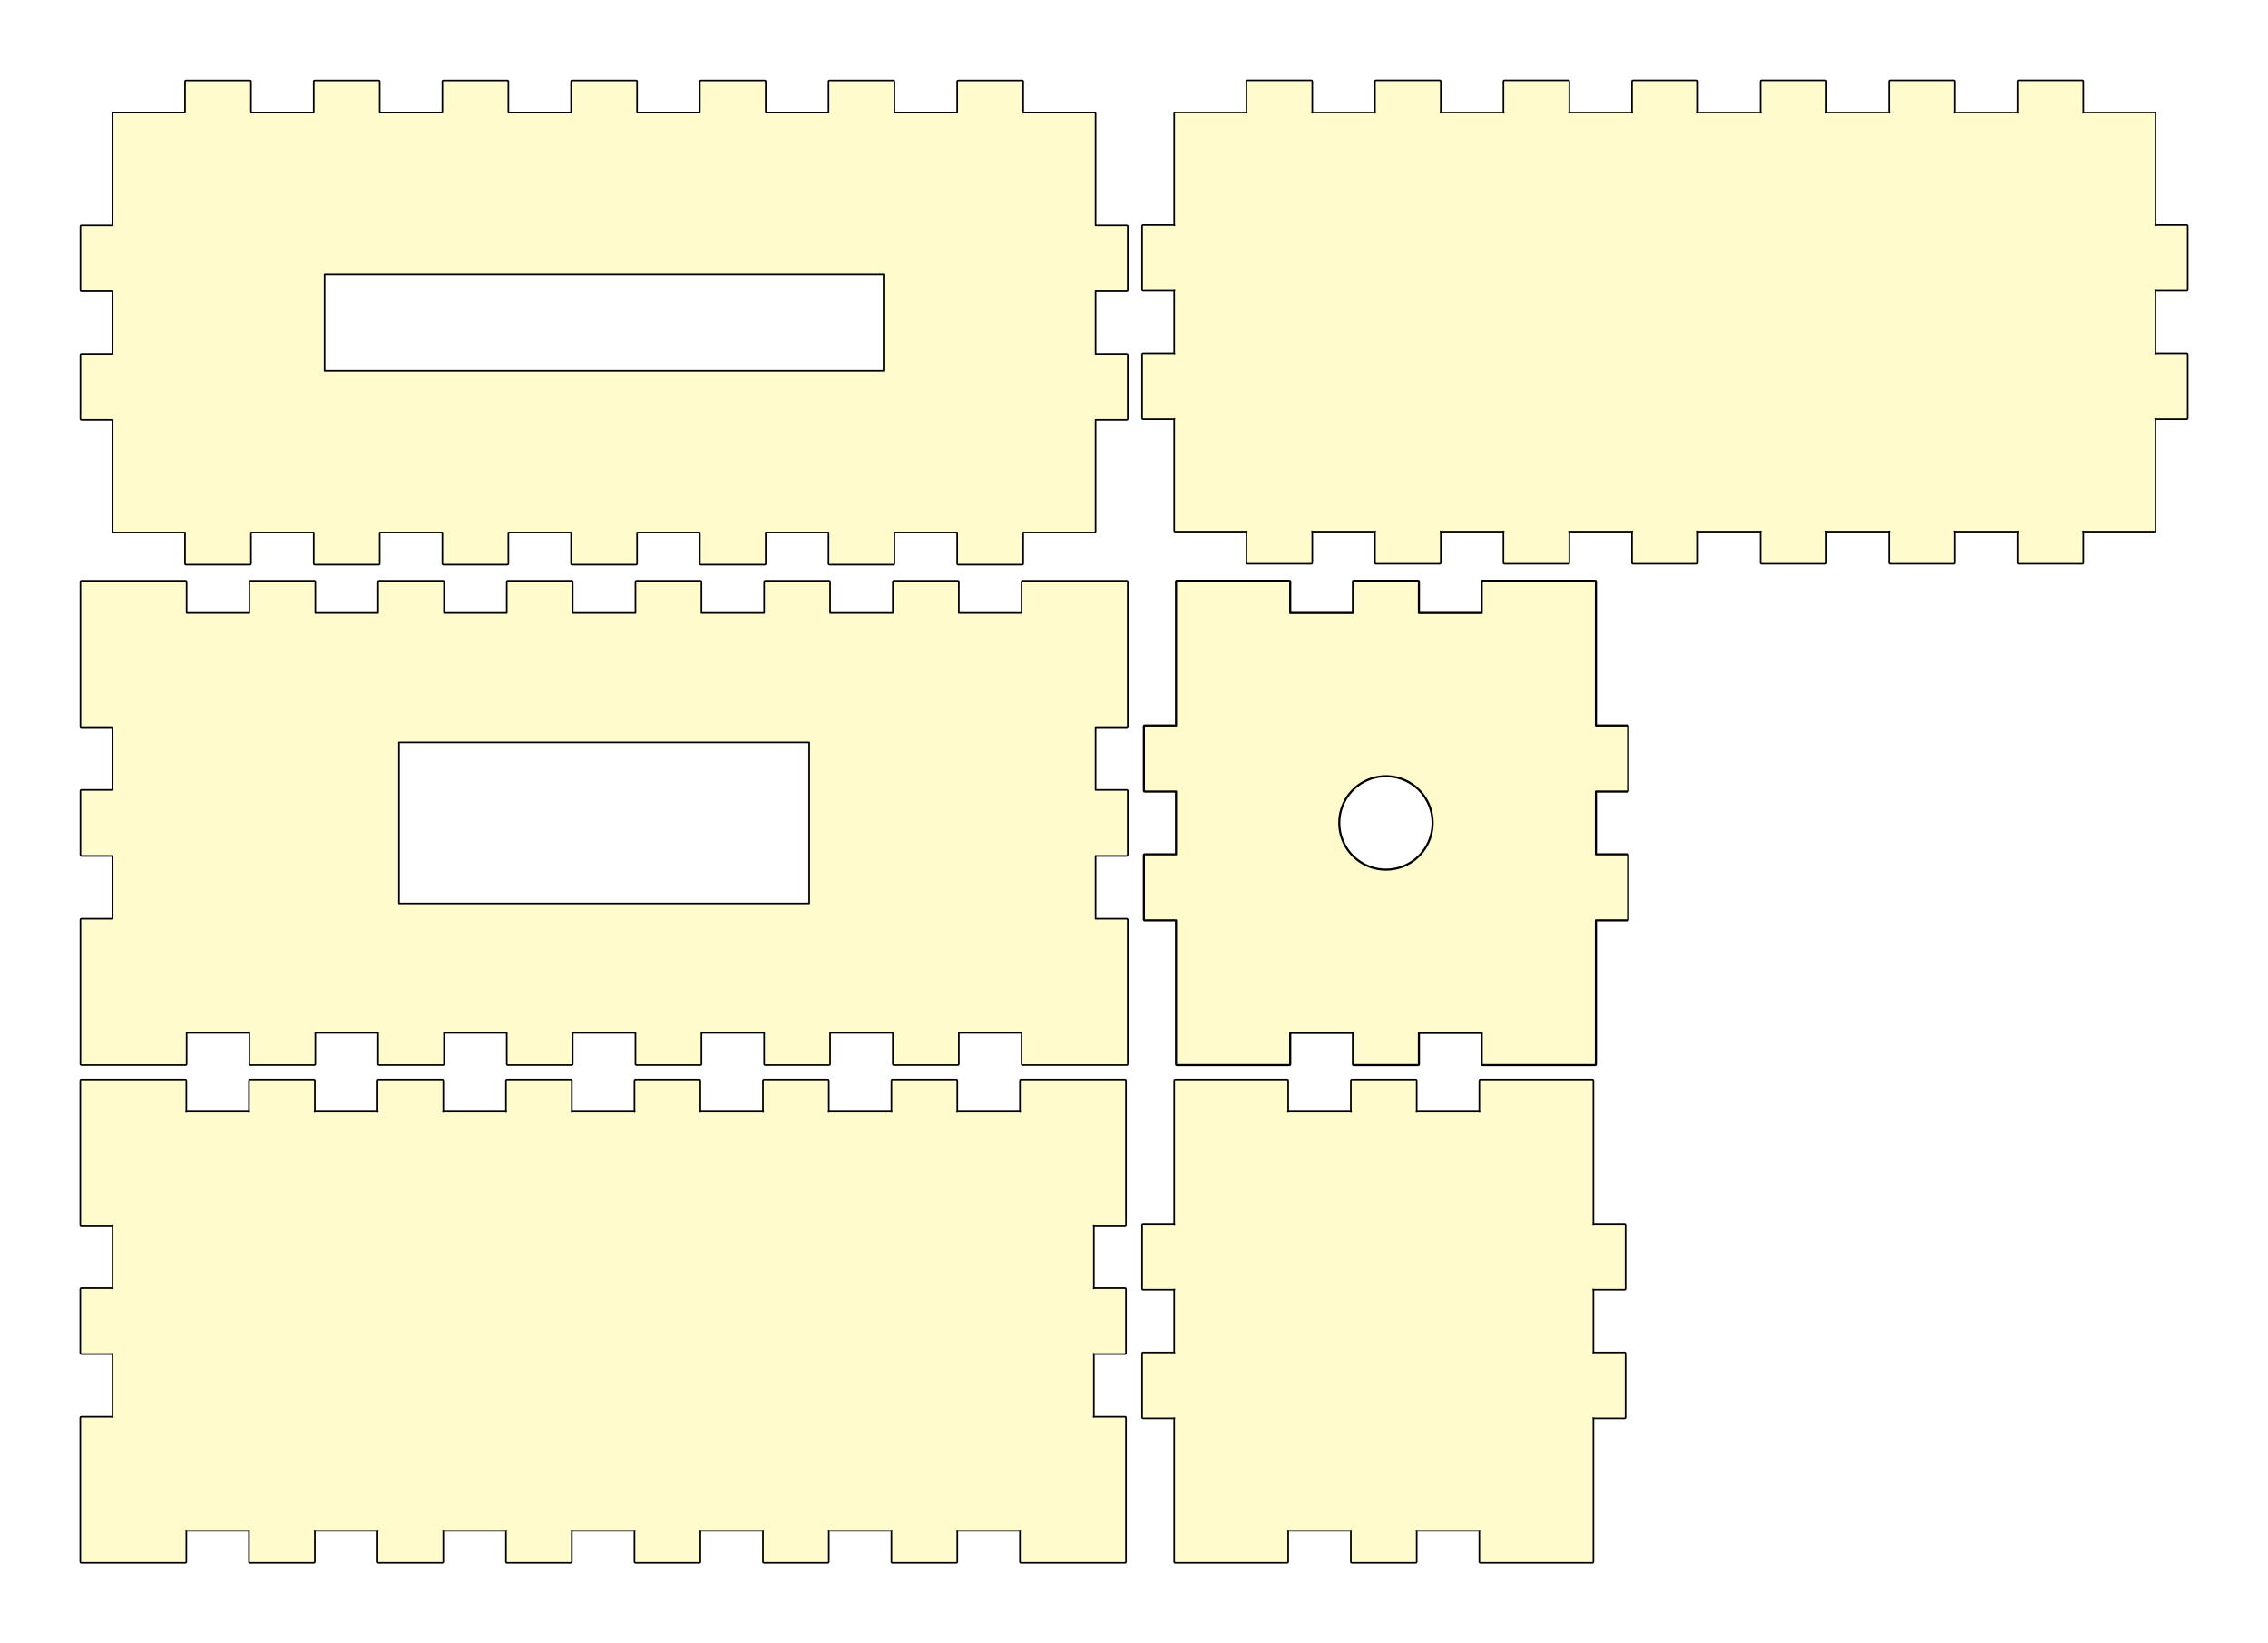 <?xml version="1.0" encoding="UTF-8" standalone="no"?>
<svg
   xmlns:dc="http://purl.org/dc/elements/1.1/"
   xmlns:cc="http://creativecommons.org/ns#"
   xmlns:rdf="http://www.w3.org/1999/02/22-rdf-syntax-ns#"
   xmlns:svg="http://www.w3.org/2000/svg"
   xmlns="http://www.w3.org/2000/svg"
   xmlns:sodipodi="http://sodipodi.sourceforge.net/DTD/sodipodi-0.dtd"
   xmlns:inkscape="http://www.inkscape.org/namespaces/inkscape"
   height="204.60mm"
   viewBox="0.0 0.0 282.40 204.60"
   width="282.40mm"
   version="1.1"
   id="svg24"
   sodipodi:docname="ClosedBox_4mm.svg"
   inkscape:version="1.0.2 (e86c870879, 2021-01-15)">
  <defs
     id="defs28" />
  <sodipodi:namedview
     pagecolor="#ffffff"
     bordercolor="#666666"
     borderopacity="1"
     objecttolerance="10"
     gridtolerance="10"
     guidetolerance="10"
     inkscape:pageopacity="0"
     inkscape:pageshadow="2"
     inkscape:window-width="1920"
     inkscape:window-height="1051"
     id="namedview26"
     showgrid="false"
     inkscape:zoom="0.57425064"
     inkscape:cx="419.95128"
     inkscape:cy="211.86827"
     inkscape:window-x="0"
     inkscape:window-y="0"
     inkscape:window-maximized="1"
     inkscape:current-layer="svg24"
     inkscape:document-rotation="0" />
  <!--
ClosedBox - Fully closed box

Created with Boxes.py (https://festi.info/boxes.py)
Creation date: 2021-02-10 20:49:43
Command line (remove spaces between dashes): boxes ClosedBox - -FingerJoint_angle=90.0 - -FingerJoint_style=rectangular - -FingerJoint_surroundingspaces=2.0 - -FingerJoint_edge_width=1.0 - -FingerJoint_finger=2.0 - -FingerJoint_play=0.0 - -FingerJoint_space=2.0 - -FingerJoint_width=1.0 - -x=130.0 - -y=60.0 - -h=60.0 - -outside=0 - -outside=1 - -thickness=4.0 - -format=svg - -tabs=0.0 - -debug=0 - -reference=0 - -burn=0.1
Url: http://www.festi.info/ClosedBox?FingerJoint_angle=90.0&FingerJoint_style=rectangular&FingerJoint_surroundingspaces=2.0&FingerJoint_edge_width=1.0&FingerJoint_finger=2.0&FingerJoint_play=0.0&FingerJoint_space=2.0&FingerJoint_width=1.0&x=130.0&y=60.0&h=60.0&outside=0&outside=1&thickness=4.0&format=svg&tabs=0.0&debug=0&reference=0&burn=0.1&render=1
SettingsUrl: http://www.festi.info/ClosedBox?FingerJoint_angle=90.0&FingerJoint_style=rectangular&FingerJoint_surroundingspaces=2.0&FingerJoint_edge_width=1.0&FingerJoint_finger=2.0&FingerJoint_play=0.0&FingerJoint_space=2.0&FingerJoint_width=1.0&x=130.0&y=60.0&h=60.0&outside=0&outside=1&thickness=4.0&format=svg&tabs=0.0&debug=0&reference=0&burn=0.1
-->
  <title
     id="title2">ClosedBox</title>
  <g
     id="p-0"
     style="fill:#ffee00;stroke-linecap:round;stroke-linejoin:round;fill-opacity:0.2">
    <path
       d="M 14.100 194.600 H 23.100 C 23.155 194.600 23.200 194.555 23.200 194.500 V 190.600 C 23.200 190.500 23.100 190.600 23.200 190.600 H 31.000 C 31.100 190.600 31.000 190.500 31.000 190.600 V 194.500 C 31.000 194.555 31.045 194.600 31.100 194.600 H 39.100 C 39.155 194.600 39.200 194.555 39.200 194.500 V 190.600 C 39.200 190.500 39.100 190.600 39.200 190.600 H 47.000 C 47.100 190.600 47.000 190.500 47.000 190.600 V 194.500 C 47.000 194.555 47.045 194.600 47.100 194.600 H 55.100 C 55.155 194.600 55.200 194.555 55.200 194.500 V 190.600 C 55.200 190.500 55.100 190.600 55.200 190.600 H 63.000 C 63.100 190.600 63.000 190.500 63.000 190.600 V 194.500 C 63.000 194.555 63.045 194.600 63.100 194.600 H 71.100 C 71.155 194.600 71.200 194.555 71.200 194.500 V 190.600 C 71.200 190.500 71.100 190.600 71.200 190.600 H 79.000 C 79.100 190.600 79.000 190.500 79.000 190.600 V 194.500 C 79.000 194.555 79.045 194.600 79.100 194.600 H 87.100 C 87.155 194.600 87.200 194.555 87.200 194.500 V 190.600 C 87.200 190.500 87.100 190.600 87.200 190.600 H 95.000 C 95.100 190.600 95.000 190.500 95.000 190.600 V 194.500 C 95.000 194.555 95.045 194.600 95.100 194.600 H 103.100 C 103.155 194.600 103.200 194.555 103.200 194.500 V 190.600 C 103.200 190.500 103.100 190.600 103.200 190.600 H 111.000 C 111.100 190.600 111.000 190.500 111.000 190.600 V 194.500 C 111.000 194.555 111.045 194.600 111.100 194.600 H 119.100 C 119.155 194.600 119.200 194.555 119.200 194.500 V 190.600 C 119.200 190.500 119.100 190.600 119.200 190.600 H 127.000 C 127.100 190.600 127.000 190.500 127.000 190.600 V 194.500 C 127.000 194.555 127.045 194.600 127.100 194.600 H 136.100 H 140.100 C 140.155 194.600 140.200 194.555 140.200 194.500 V 190.500 V 176.500 C 140.200 176.445 140.155 176.400 140.100 176.400 H 136.200 C 136.100 176.400 136.200 176.500 136.200 176.400 V 168.600 C 136.200 168.500 136.100 168.600 136.200 168.600 H 140.100 C 140.155 168.600 140.200 168.555 140.200 168.500 V 160.500 C 140.200 160.445 140.155 160.400 140.100 160.400 H 136.200 C 136.100 160.400 136.200 160.500 136.200 160.400 V 152.600 C 136.200 152.500 136.100 152.600 136.200 152.600 H 140.100 C 140.155 152.600 140.200 152.555 140.200 152.500 V 138.500 V 134.500 C 140.200 134.445 140.155 134.400 140.100 134.400 H 136.100 H 127.100 C 127.045 134.400 127.000 134.445 127.000 134.500 V 138.400 C 127.000 138.500 127.100 138.400 127.000 138.400 H 119.200 C 119.100 138.400 119.200 138.500 119.200 138.400 V 134.500 C 119.200 134.445 119.155 134.400 119.100 134.400 H 111.100 C 111.045 134.400 111.000 134.445 111.000 134.500 V 138.400 C 111.000 138.500 111.100 138.400 111.000 138.400 H 103.200 C 103.100 138.400 103.200 138.500 103.200 138.400 V 134.500 C 103.200 134.445 103.155 134.400 103.100 134.400 H 95.100 C 95.045 134.400 95.000 134.445 95.000 134.500 V 138.400 C 95.000 138.500 95.100 138.400 95.000 138.400 H 87.200 C 87.100 138.400 87.200 138.500 87.200 138.400 V 134.500 C 87.200 134.445 87.155 134.400 87.100 134.400 H 79.100 C 79.045 134.400 79.000 134.445 79.000 134.500 V 138.400 C 79.000 138.500 79.100 138.400 79.000 138.400 H 71.200 C 71.100 138.400 71.200 138.500 71.200 138.400 V 134.500 C 71.200 134.445 71.155 134.400 71.100 134.400 H 63.100 C 63.045 134.400 63.000 134.445 63.000 134.500 V 138.400 C 63.000 138.500 63.100 138.400 63.000 138.400 H 55.200 C 55.100 138.400 55.200 138.500 55.200 138.400 V 134.500 C 55.200 134.445 55.155 134.400 55.100 134.400 H 47.100 C 47.045 134.400 47.000 134.445 47.000 134.500 V 138.400 C 47.000 138.500 47.100 138.400 47.000 138.400 H 39.200 C 39.100 138.400 39.200 138.500 39.200 138.400 V 134.500 C 39.200 134.445 39.155 134.400 39.100 134.400 H 31.100 C 31.045 134.400 31.000 134.445 31.000 134.500 V 138.400 C 31.000 138.500 31.100 138.400 31.000 138.400 H 23.200 C 23.100 138.400 23.200 138.500 23.200 138.400 V 134.500 C 23.200 134.445 23.155 134.400 23.100 134.400 H 14.100 H 10.100 C 10.045 134.400 10.000 134.445 10.000 134.500 V 138.500 V 152.500 C 10.000 152.555 10.045 152.600 10.100 152.600 H 14.000 C 14.100 152.600 14.000 152.500 14.000 152.600 V 160.400 C 14.000 160.500 14.100 160.400 14.000 160.400 H 10.100 C 10.045 160.400 10.000 160.445 10.000 160.500 V 168.500 C 10.000 168.555 10.045 168.600 10.100 168.600 H 14.000 C 14.100 168.600 14.000 168.500 14.000 168.600 V 176.400 C 14.000 176.500 14.100 176.400 14.000 176.400 H 10.100 C 10.045 176.400 10.000 176.445 10.000 176.500 V 190.500 V 194.500 C 10.000 194.555 10.045 194.600 10.100 194.600 H 14.100 Z"
       stroke="rgb(0,0,0)"
       stroke-width="0.20"
       id="path6"
       style="fill:#ffee00;fill-opacity:0.2" />
  </g>
  <g
     id="p-1"
     style="fill:#ffee00;stroke-linecap:round;stroke-linejoin:round;fill-opacity:0.2">
    <path
       d="M 146.300 194.600 H 160.300 C 160.355 194.600 160.400 194.555 160.400 194.500 V 190.600 C 160.400 190.500 160.300 190.600 160.400 190.600 H 168.200 C 168.300 190.600 168.200 190.500 168.200 190.600 V 194.500 C 168.200 194.555 168.245 194.600 168.300 194.600 H 176.300 C 176.355 194.600 176.400 194.555 176.400 194.500 V 190.600 C 176.400 190.500 176.300 190.600 176.400 190.600 H 184.200 C 184.300 190.600 184.200 190.500 184.200 190.600 V 194.500 C 184.200 194.555 184.245 194.600 184.300 194.600 H 198.300 C 198.355 194.600 198.400 194.555 198.400 194.500 V 190.500 V 176.600 C 198.400 176.500 198.300 176.600 198.400 176.600 H 202.300 C 202.355 176.600 202.400 176.555 202.400 176.500 V 168.500 C 202.400 168.445 202.355 168.400 202.300 168.400 H 198.400 C 198.300 168.400 198.400 168.500 198.400 168.400 V 160.600 C 198.400 160.500 198.300 160.600 198.400 160.600 H 202.300 C 202.355 160.600 202.400 160.555 202.400 160.500 V 152.500 C 202.400 152.445 202.355 152.400 202.300 152.400 H 198.400 C 198.300 152.400 198.400 152.500 198.400 152.400 V 138.500 V 134.500 C 198.400 134.445 198.355 134.400 198.300 134.400 H 184.300 C 184.245 134.400 184.200 134.445 184.200 134.500 V 138.400 C 184.200 138.500 184.300 138.400 184.200 138.400 H 176.400 C 176.300 138.400 176.400 138.500 176.400 138.400 V 134.500 C 176.400 134.445 176.355 134.400 176.300 134.400 H 168.300 C 168.245 134.400 168.200 134.445 168.200 134.500 V 138.400 C 168.200 138.500 168.300 138.400 168.200 138.400 H 160.400 C 160.300 138.400 160.400 138.500 160.400 138.400 V 134.500 C 160.400 134.445 160.355 134.400 160.300 134.400 H 146.300 C 146.245 134.400 146.200 134.445 146.200 134.500 V 138.500 V 152.400 C 146.200 152.500 146.300 152.400 146.200 152.400 H 142.300 C 142.245 152.400 142.200 152.445 142.200 152.500 V 160.500 C 142.200 160.555 142.245 160.600 142.300 160.600 H 146.200 C 146.300 160.600 146.200 160.500 146.200 160.600 V 168.400 C 146.200 168.500 146.300 168.400 146.200 168.400 H 142.300 C 142.245 168.400 142.200 168.445 142.200 168.500 V 176.500 C 142.200 176.555 142.245 176.600 142.300 176.600 H 146.200 C 146.300 176.600 146.200 176.500 146.200 176.600 V 190.500 V 194.500 C 146.200 194.555 146.245 194.600 146.300 194.600 Z"
       stroke="rgb(0,0,0)"
       stroke-width="0.20"
       id="path9"
       style="fill:#ffee00;fill-opacity:0.2" />
  </g>
  <path
     id="path12"
     style="fill:#ffee00;fill-opacity:0.2;stroke-linecap:round;stroke-linejoin:round;stroke:#000000;stroke-opacity:1"
     d="M 552.945 272.883 C 552.737 272.883 552.566 273.052 552.566 273.26 L 552.566 288.379 L 552.566 340.914 L 537.826 340.914 C 537.618 340.914 537.449 341.083 537.449 341.291 L 537.449 371.527 C 537.449 371.735 537.618 371.906 537.826 371.906 L 552.566 371.906 L 552.566 401.387 L 537.826 401.387 C 537.618 401.387 537.449 401.556 537.449 401.764 L 537.449 432 C 537.449 432.208 537.618 432.379 537.826 432.379 L 552.566 432.379 L 552.566 484.914 L 552.566 500.031 C 552.566 500.239 552.737 500.41 552.945 500.41 L 605.857 500.41 C 606.065 500.41 606.236 500.239 606.236 500.031 L 606.236 485.291 L 635.717 485.291 L 635.717 500.031 C 635.717 500.239 635.886 500.41 636.094 500.41 L 666.33 500.41 C 666.538 500.41 666.709 500.239 666.709 500.031 L 666.709 485.291 L 696.189 485.291 L 696.189 500.031 C 696.189 500.239 696.359 500.41 696.566 500.41 L 749.48 500.41 C 749.688 500.41 749.857 500.239 749.857 500.031 L 749.857 484.914 L 749.857 432.379 L 764.598 432.379 C 764.806 432.379 764.977 432.208 764.977 432 L 764.977 401.764 C 764.977 401.556 764.806 401.387 764.598 401.387 L 749.857 401.387 L 749.857 371.906 L 764.598 371.906 C 764.806 371.906 764.977 371.735 764.977 371.527 L 764.977 341.291 C 764.977 341.083 764.806 340.914 764.598 340.914 L 749.857 340.914 L 749.857 288.379 L 749.857 273.26 C 749.857 273.052 749.688 272.883 749.48 272.883 L 696.566 272.883 C 696.359 272.883 696.189 273.052 696.189 273.26 L 696.189 288 L 666.709 288 L 666.709 273.26 C 666.709 273.052 666.538 272.883 666.33 272.883 L 636.094 272.883 C 635.886 272.883 635.717 273.052 635.717 273.26 L 635.717 288 L 606.236 288 L 606.236 273.26 C 606.236 273.052 606.065 272.883 605.857 272.883 L 552.945 272.883 z M 651.031 364.725 A 21.921 21.921 0 0 1 651.213 364.725 A 21.921 21.921 0 0 1 673.135 386.646 A 21.921 21.921 0 0 1 651.213 408.566 A 21.921 21.921 0 0 1 629.291 386.646 A 21.921 21.921 0 0 1 651.031 364.725 z "
     transform="scale(0.265)" />
  <path
     id="path15"
     style="fill:#ffee00;fill-opacity:0.2;stroke-width:0.756;stroke-linecap:round;stroke-linejoin:round;stroke-miterlimit:4;stroke-dasharray:none;stroke:#000000;stroke-opacity:1"
     d="M 38.174 272.883 C 37.966 272.883 37.795 273.052 37.795 273.26 L 37.795 288.379 L 37.795 341.291 C 37.795 341.499 37.966 341.67 38.174 341.67 L 52.914 341.67 L 52.914 371.15 L 38.174 371.15 C 37.966 371.15 37.795 371.319 37.795 371.527 L 37.795 401.764 C 37.795 401.972 37.966 402.143 38.174 402.143 L 52.914 402.143 L 52.914 431.621 L 38.174 431.621 C 37.966 431.621 37.795 431.792 37.795 432 L 37.795 484.914 L 37.795 500.031 C 37.795 500.239 37.966 500.41 38.174 500.41 L 53.291 500.41 L 87.307 500.41 C 87.515 500.41 87.686 500.239 87.686 500.031 L 87.686 485.291 L 117.166 485.291 L 117.166 500.031 C 117.166 500.239 117.335 500.41 117.543 500.41 L 147.779 500.41 C 147.987 500.41 148.158 500.239 148.158 500.031 L 148.158 485.291 L 177.639 485.291 L 177.639 500.031 C 177.639 500.239 177.808 500.41 178.016 500.41 L 208.252 500.41 C 208.46 500.41 208.631 500.239 208.631 500.031 L 208.631 485.291 L 238.109 485.291 L 238.109 500.031 C 238.109 500.239 238.28 500.41 238.488 500.41 L 268.725 500.41 C 268.932 500.41 269.102 500.239 269.102 500.031 L 269.102 485.291 L 298.582 485.291 L 298.582 500.031 C 298.582 500.239 298.753 500.41 298.961 500.41 L 329.197 500.41 C 329.405 500.41 329.574 500.239 329.574 500.031 L 329.574 485.291 L 359.055 485.291 L 359.055 500.031 C 359.055 500.239 359.226 500.41 359.434 500.41 L 389.67 500.41 C 389.878 500.41 390.047 500.239 390.047 500.031 L 390.047 485.291 L 419.527 485.291 L 419.527 500.031 C 419.527 500.239 419.698 500.41 419.906 500.41 L 450.143 500.41 C 450.35 500.41 450.52 500.239 450.52 500.031 L 450.52 485.291 L 480 485.291 L 480 500.031 C 480 500.239 480.171 500.41 480.379 500.41 L 514.395 500.41 L 529.512 500.41 C 529.72 500.41 529.891 500.239 529.891 500.031 L 529.891 484.914 L 529.891 432 C 529.891 431.792 529.72 431.621 529.512 431.621 L 514.771 431.621 L 514.771 402.143 L 529.512 402.143 C 529.72 402.143 529.891 401.972 529.891 401.764 L 529.891 371.527 C 529.891 371.319 529.72 371.15 529.512 371.15 L 514.771 371.15 L 514.771 341.67 L 529.512 341.67 C 529.72 341.67 529.891 341.499 529.891 341.291 L 529.891 288.379 L 529.891 273.26 C 529.891 273.052 529.72 272.883 529.512 272.883 L 514.395 272.883 L 480.379 272.883 C 480.171 272.883 480 273.052 480 273.26 L 480 288 L 450.52 288 L 450.52 273.26 C 450.52 273.052 450.35 272.883 450.143 272.883 L 419.906 272.883 C 419.698 272.883 419.527 273.052 419.527 273.26 L 419.527 288 L 390.047 288 L 390.047 273.26 C 390.047 273.052 389.878 272.883 389.67 272.883 L 359.434 272.883 C 359.226 272.883 359.055 273.052 359.055 273.26 L 359.055 288 L 329.574 288 L 329.574 273.26 C 329.574 273.052 329.405 272.883 329.197 272.883 L 298.961 272.883 C 298.753 272.883 298.582 273.052 298.582 273.26 L 298.582 288 L 269.102 288 L 269.102 273.26 C 269.102 273.052 268.932 272.883 268.725 272.883 L 238.488 272.883 C 238.28 272.883 238.109 273.052 238.109 273.26 L 238.109 288 L 208.631 288 L 208.631 273.26 C 208.631 273.052 208.46 272.883 208.252 272.883 L 178.016 272.883 C 177.808 272.883 177.639 273.052 177.639 273.26 L 177.639 288 L 148.158 288 L 148.158 273.26 C 148.158 273.052 147.987 272.883 147.779 272.883 L 117.543 272.883 C 117.335 272.883 117.166 273.052 117.166 273.26 L 117.166 288 L 87.686 288 L 87.686 273.26 C 87.686 273.052 87.515 272.883 87.307 272.883 L 53.291 272.883 L 38.174 272.883 z M 187.465 348.85 L 380.221 348.85 L 380.221 424.441 L 187.465 424.441 L 187.465 348.85 z "
     transform="scale(0.265)" />
  <path
     id="path18"
     style="fill:#ffee00;fill-opacity:0.2;stroke-linecap:round;stroke-linejoin:round;stroke:#000000;stroke-opacity:1;stroke-width:0.756;stroke-miterlimit:4;stroke-dasharray:none"
     d="M 87.307 37.795 C 87.099 37.795 86.93 37.966 86.93 38.174 L 86.93 52.914 L 53.291 52.914 C 53.083 52.914 52.914 53.083 52.914 53.291 L 52.914 105.826 L 38.174 105.826 C 37.966 105.826 37.795 105.997 37.795 106.205 L 37.795 136.441 C 37.795 136.649 37.966 136.818 38.174 136.818 L 52.914 136.818 L 52.914 166.299 L 38.174 166.299 C 37.966 166.299 37.795 166.47 37.795 166.678 L 37.795 196.914 C 37.795 197.122 37.966 197.291 38.174 197.291 L 52.914 197.291 L 52.914 249.826 C 52.914 250.034 53.083 250.205 53.291 250.205 L 86.93 250.205 L 86.93 264.945 C 86.93 265.153 87.099 265.322 87.307 265.322 L 117.543 265.322 C 117.751 265.322 117.922 265.153 117.922 264.945 L 117.922 250.205 L 147.402 250.205 L 147.402 264.945 C 147.402 265.153 147.571 265.322 147.779 265.322 L 178.016 265.322 C 178.224 265.322 178.395 265.153 178.395 264.945 L 178.395 250.205 L 207.873 250.205 L 207.873 264.945 C 207.873 265.153 208.044 265.322 208.252 265.322 L 238.488 265.322 C 238.696 265.322 238.865 265.153 238.865 264.945 L 238.865 250.205 L 268.346 250.205 L 268.346 264.945 C 268.346 265.153 268.517 265.322 268.725 265.322 L 298.961 265.322 C 299.169 265.322 299.338 265.153 299.338 264.945 L 299.338 250.205 L 328.818 250.205 L 328.818 264.945 C 328.818 265.153 328.989 265.322 329.197 265.322 L 359.434 265.322 C 359.641 265.322 359.811 265.153 359.811 264.945 L 359.811 250.205 L 389.291 250.205 L 389.291 264.945 C 389.291 265.153 389.462 265.322 389.67 265.322 L 419.906 265.322 C 420.114 265.322 420.283 265.153 420.283 264.945 L 420.283 250.205 L 449.764 250.205 L 449.764 264.945 C 449.764 265.153 449.935 265.322 450.143 265.322 L 480.379 265.322 C 480.587 265.322 480.756 265.153 480.756 264.945 L 480.756 250.205 L 514.395 250.205 C 514.602 250.205 514.771 250.034 514.771 249.826 L 514.771 197.291 L 529.512 197.291 C 529.72 197.291 529.891 197.122 529.891 196.914 L 529.891 166.678 C 529.891 166.47 529.72 166.299 529.512 166.299 L 514.771 166.299 L 514.771 136.818 L 529.512 136.818 C 529.72 136.818 529.891 136.649 529.891 136.441 L 529.891 106.205 C 529.891 105.997 529.72 105.826 529.512 105.826 L 514.771 105.826 L 514.771 53.291 C 514.771 53.083 514.602 52.914 514.395 52.914 L 480.756 52.914 L 480.756 38.174 C 480.756 37.966 480.587 37.795 480.379 37.795 L 450.143 37.795 C 449.935 37.795 449.764 37.966 449.764 38.174 L 449.764 52.914 L 420.283 52.914 L 420.283 38.174 C 420.283 37.966 420.114 37.795 419.906 37.795 L 389.67 37.795 C 389.462 37.795 389.291 37.966 389.291 38.174 L 389.291 52.914 L 359.811 52.914 L 359.811 38.174 C 359.811 37.966 359.641 37.795 359.434 37.795 L 329.197 37.795 C 328.989 37.795 328.818 37.966 328.818 38.174 L 328.818 52.914 L 299.338 52.914 L 299.338 38.174 C 299.338 37.966 299.169 37.795 298.961 37.795 L 268.725 37.795 C 268.517 37.795 268.346 37.966 268.346 38.174 L 268.346 52.914 L 238.865 52.914 L 238.865 38.174 C 238.865 37.966 238.696 37.795 238.488 37.795 L 208.252 37.795 C 208.044 37.795 207.873 37.966 207.873 38.174 L 207.873 52.914 L 178.395 52.914 L 178.395 38.174 C 178.395 37.966 178.224 37.795 178.016 37.795 L 147.779 37.795 C 147.571 37.795 147.402 37.966 147.402 38.174 L 147.402 52.914 L 117.922 52.914 L 117.922 38.174 C 117.922 37.966 117.751 37.795 117.543 37.795 L 87.307 37.795 z M 152.504 128.883 L 415.182 128.883 L 415.182 174.236 L 152.504 174.236 L 152.504 128.883 z "
     transform="scale(0.265)" />
  <g
     id="p-5"
     style="fill:#ffee00;stroke-linecap:round;stroke-linejoin:round;fill-opacity:0.2">
    <path
       d="M 146.300 66.200 H 155.200 C 155.300 66.200 155.200 66.100 155.200 66.200 V 70.100 C 155.200 70.155 155.245 70.200 155.300 70.200 H 163.300 C 163.355 70.200 163.400 70.155 163.400 70.100 V 66.200 C 163.400 66.100 163.300 66.200 163.400 66.200 H 171.200 C 171.300 66.200 171.200 66.100 171.200 66.200 V 70.100 C 171.200 70.155 171.245 70.200 171.300 70.200 H 179.300 C 179.355 70.200 179.400 70.155 179.400 70.100 V 66.200 C 179.400 66.100 179.300 66.200 179.400 66.200 H 187.200 C 187.300 66.200 187.200 66.100 187.200 66.200 V 70.100 C 187.200 70.155 187.245 70.200 187.300 70.200 H 195.300 C 195.355 70.200 195.400 70.155 195.400 70.100 V 66.200 C 195.400 66.100 195.300 66.200 195.400 66.200 H 203.200 C 203.300 66.200 203.200 66.100 203.200 66.200 V 70.100 C 203.200 70.155 203.245 70.200 203.300 70.200 H 211.300 C 211.355 70.200 211.400 70.155 211.400 70.100 V 66.200 C 211.400 66.100 211.300 66.200 211.400 66.200 H 219.200 C 219.300 66.200 219.200 66.100 219.200 66.200 V 70.100 C 219.200 70.155 219.245 70.200 219.300 70.200 H 227.300 C 227.355 70.200 227.400 70.155 227.400 70.100 V 66.200 C 227.400 66.100 227.300 66.200 227.400 66.200 H 235.200 C 235.300 66.200 235.200 66.100 235.200 66.200 V 70.100 C 235.200 70.155 235.245 70.200 235.300 70.200 H 243.300 C 243.355 70.200 243.400 70.155 243.400 70.100 V 66.200 C 243.400 66.100 243.300 66.200 243.400 66.200 H 251.200 C 251.300 66.200 251.200 66.100 251.200 66.200 V 70.100 C 251.200 70.155 251.245 70.200 251.300 70.200 H 259.300 C 259.355 70.200 259.400 70.155 259.400 70.100 V 66.200 C 259.400 66.100 259.300 66.200 259.400 66.200 H 268.300 C 268.355 66.200 268.400 66.155 268.400 66.100 V 52.200 C 268.400 52.100 268.300 52.200 268.400 52.200 H 272.300 C 272.355 52.200 272.400 52.155 272.400 52.100 V 44.100 C 272.400 44.045 272.355 44.000 272.300 44.000 H 268.400 C 268.300 44.000 268.400 44.100 268.400 44.000 V 36.200 C 268.400 36.100 268.300 36.200 268.400 36.200 H 272.300 C 272.355 36.200 272.400 36.155 272.400 36.100 V 28.100 C 272.400 28.045 272.355 28.000 272.300 28.000 H 268.400 C 268.300 28.000 268.400 28.100 268.400 28.000 V 14.100 C 268.400 14.045 268.355 14.000 268.300 14.000 H 259.400 C 259.300 14.000 259.400 14.100 259.400 14.000 V 10.100 C 259.400 10.045 259.355 10.000 259.300 10.000 H 251.300 C 251.245 10.000 251.200 10.045 251.200 10.100 V 14.000 C 251.200 14.100 251.300 14.000 251.200 14.000 H 243.400 C 243.300 14.000 243.400 14.100 243.400 14.000 V 10.100 C 243.400 10.045 243.355 10.000 243.300 10.000 H 235.300 C 235.245 10.000 235.200 10.045 235.200 10.100 V 14.000 C 235.200 14.100 235.300 14.000 235.200 14.000 H 227.400 C 227.300 14.000 227.400 14.100 227.400 14.000 V 10.100 C 227.400 10.045 227.355 10.000 227.300 10.000 H 219.300 C 219.245 10.000 219.200 10.045 219.200 10.100 V 14.000 C 219.200 14.100 219.300 14.000 219.200 14.000 H 211.400 C 211.300 14.000 211.400 14.100 211.400 14.000 V 10.100 C 211.400 10.045 211.355 10.000 211.300 10.000 H 203.300 C 203.245 10.000 203.200 10.045 203.200 10.100 V 14.000 C 203.200 14.100 203.300 14.000 203.200 14.000 H 195.400 C 195.300 14.000 195.400 14.100 195.400 14.000 V 10.100 C 195.400 10.045 195.355 10.000 195.300 10.000 H 187.300 C 187.245 10.000 187.200 10.045 187.200 10.100 V 14.000 C 187.200 14.100 187.300 14.000 187.200 14.000 H 179.400 C 179.300 14.000 179.400 14.100 179.400 14.000 V 10.100 C 179.400 10.045 179.355 10.000 179.300 10.000 H 171.300 C 171.245 10.000 171.200 10.045 171.200 10.100 V 14.000 C 171.200 14.100 171.300 14.000 171.200 14.000 H 163.400 C 163.300 14.000 163.400 14.100 163.400 14.000 V 10.100 C 163.400 10.045 163.355 10.000 163.300 10.000 H 155.300 C 155.245 10.000 155.200 10.045 155.200 10.100 V 14.000 C 155.200 14.100 155.300 14.000 155.200 14.000 H 146.300 C 146.245 14.000 146.200 14.045 146.200 14.100 V 28.000 C 146.200 28.100 146.300 28.000 146.200 28.000 H 142.300 C 142.245 28.000 142.200 28.045 142.200 28.100 V 36.100 C 142.200 36.155 142.245 36.200 142.300 36.200 H 146.200 C 146.300 36.200 146.200 36.100 146.200 36.200 V 44.000 C 146.200 44.100 146.300 44.000 146.200 44.000 H 142.300 C 142.245 44.000 142.200 44.045 142.200 44.100 V 52.100 C 142.200 52.155 142.245 52.200 142.300 52.200 H 146.200 C 146.300 52.200 146.200 52.100 146.200 52.200 V 66.100 C 146.200 66.155 146.245 66.200 146.300 66.200 Z"
       stroke="rgb(0,0,0)"
       stroke-width="0.20"
       id="path21"
       style="fill:#ffee00;fill-opacity:0.2" />
  </g>
</svg>
